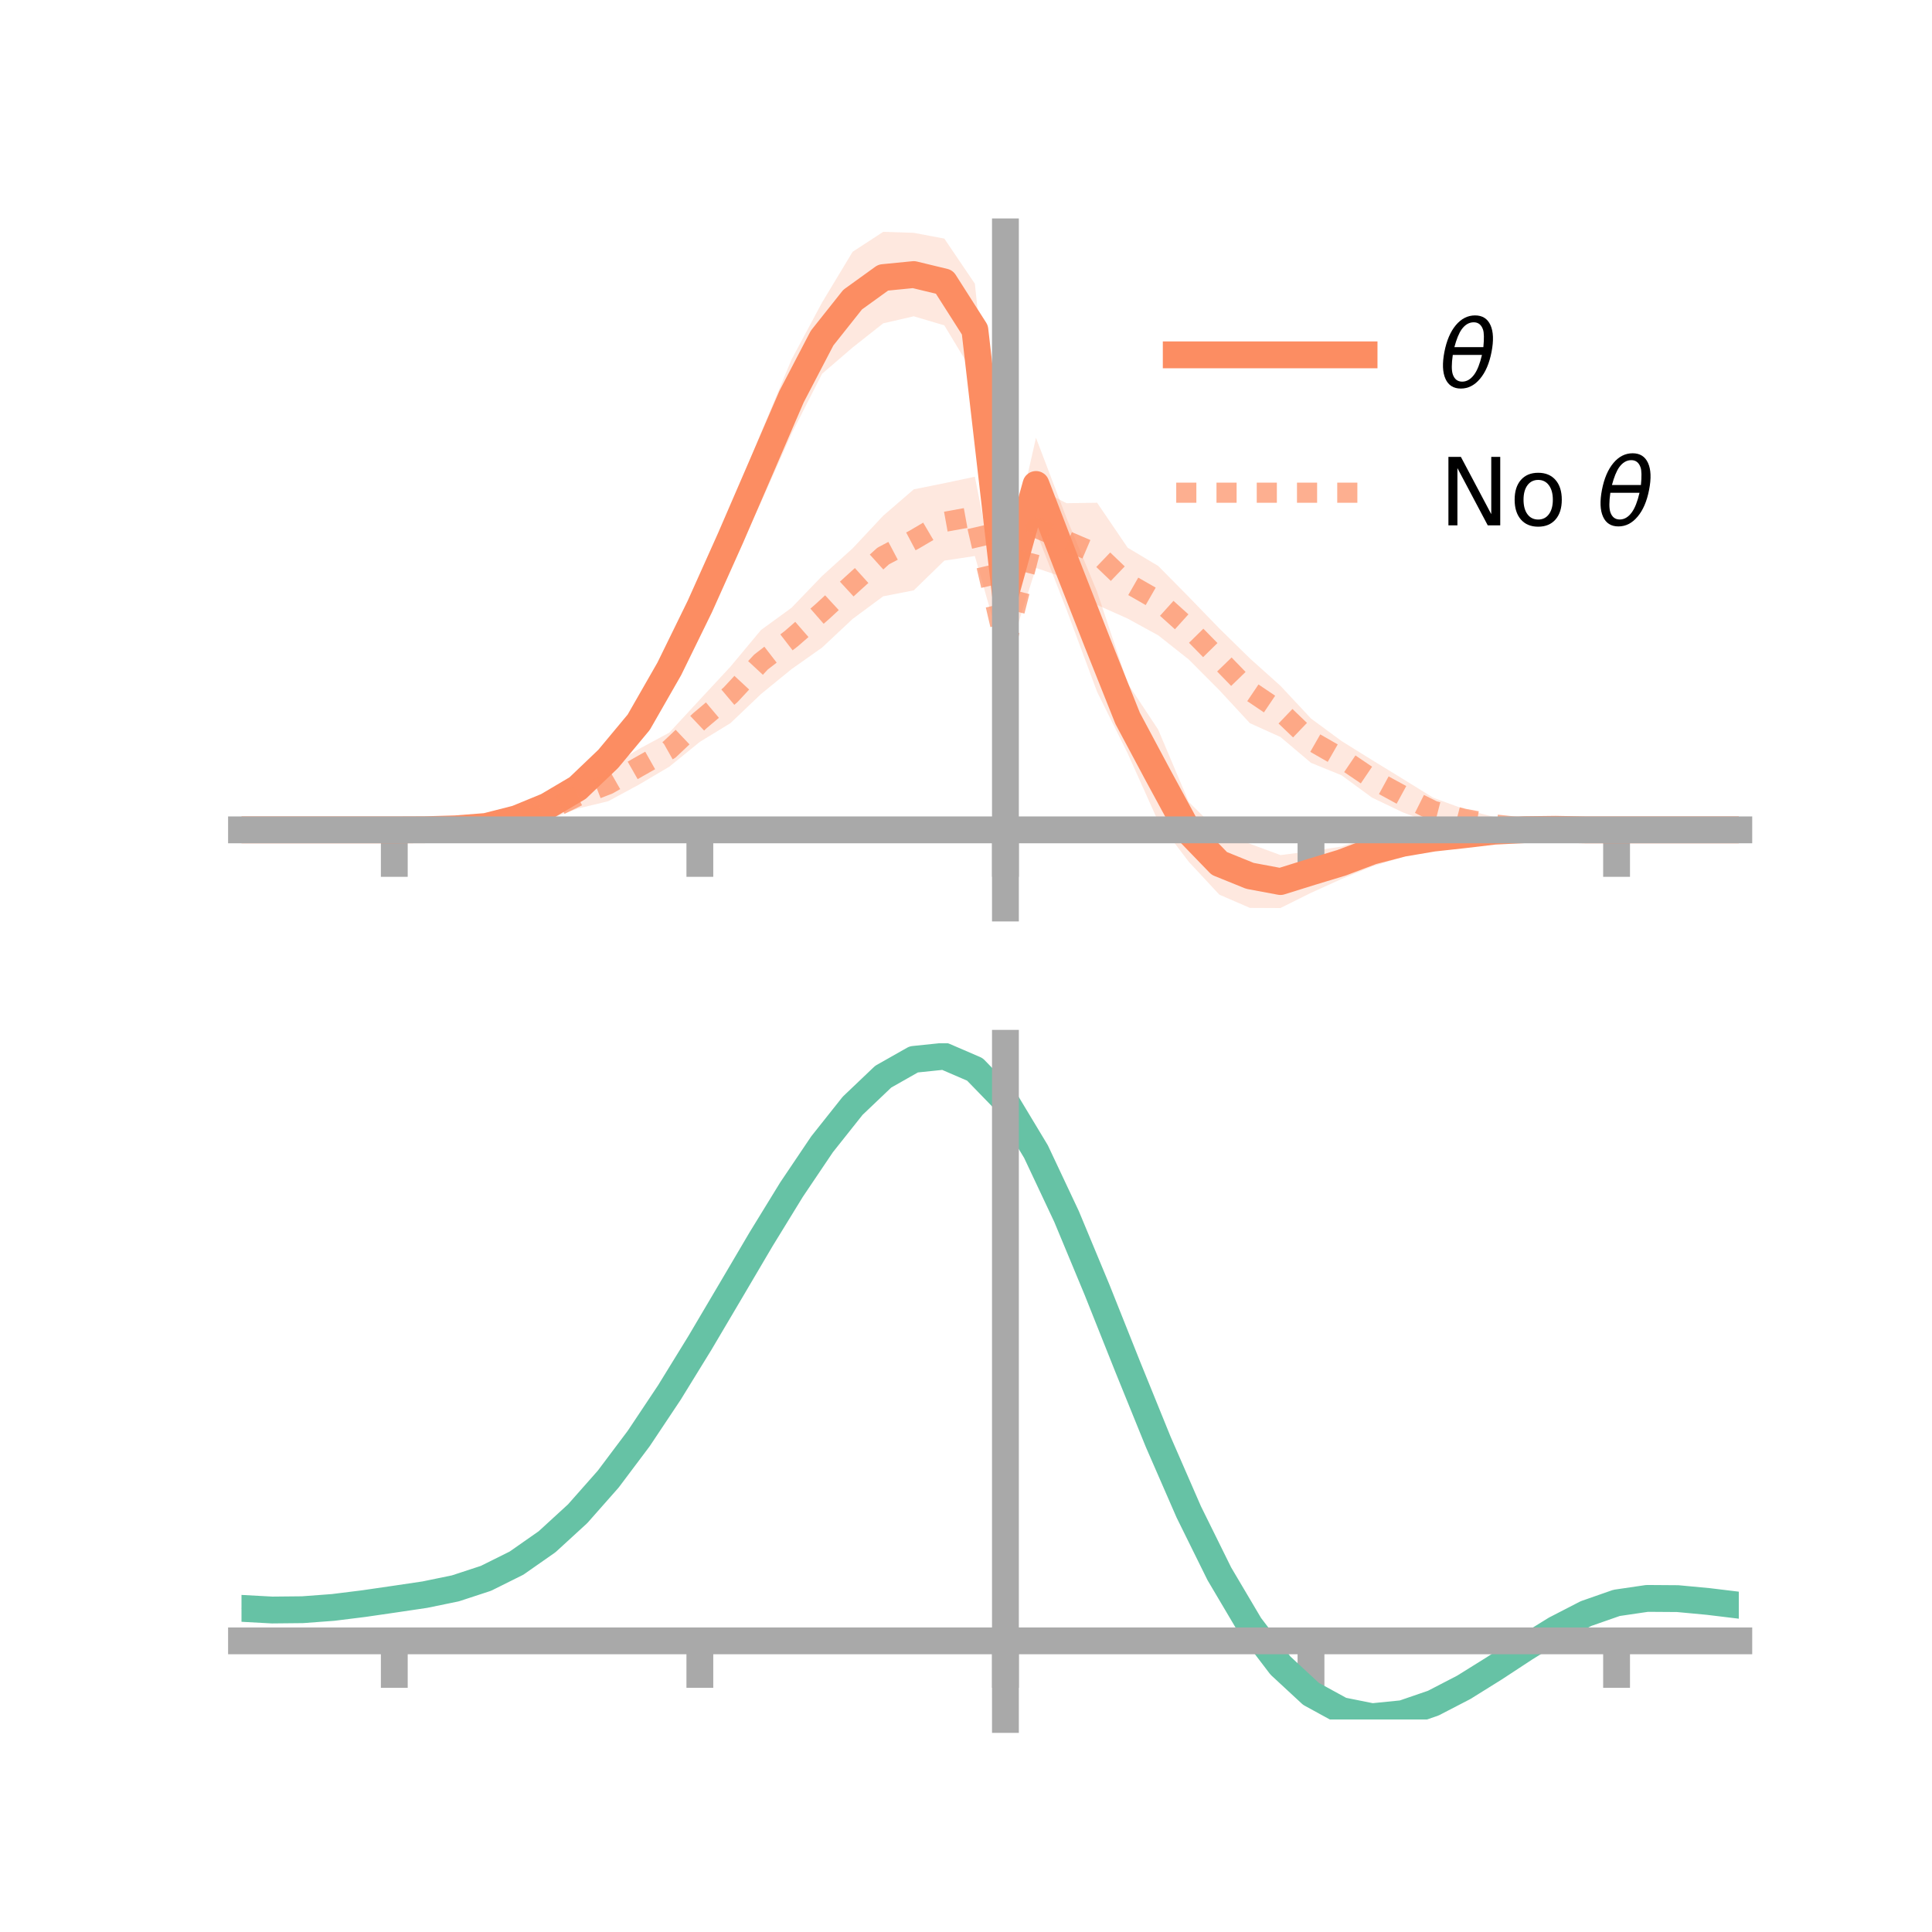 <?xml version="1.0" encoding="utf-8" standalone="no"?>
<!DOCTYPE svg PUBLIC "-//W3C//DTD SVG 1.1//EN"
  "http://www.w3.org/Graphics/SVG/1.1/DTD/svg11.dtd">
<!-- Created with matplotlib (https://matplotlib.org/) -->
<svg height="144pt" version="1.1" viewBox="0 0 144 144" width="144pt" xmlns="http://www.w3.org/2000/svg" xmlns:xlink="http://www.w3.org/1999/xlink">
 <defs>
  <style type="text/css">*{stroke-linecap:butt;stroke-linejoin:round;}</style>
 </defs>
 <g id="figure_1">
  <g id="patch_1">
   <path d="M 0 144 
L 144 144 
L 144 0 
L 0 0 
z
" style="fill:none;"/>
  </g>
  <g id="axes_1">
   <g id="patch_2">
    <path d="M 18 67.68 
L 129.6 67.68 
L 129.6 17.28 
L 18 17.28 
z
" style="fill:none;"/>
   </g>
   <g id="PolyCollection_1">
    <path clip-path="url(#pacdbe74b8e)" d="M 18 61.853 
L 18 61.853 
L 20.278 61.853 
L 22.555 61.853 
L 24.833 61.853 
L 27.11 61.853 
L 29.388 61.853 
L 31.665 61.798 
L 33.943 61.582 
L 36.22 61.31 
L 38.498 60.571 
L 40.776 59.47 
L 43.053 58.002 
L 45.331 55.479 
L 47.608 52.48 
L 49.886 48.476 
L 52.163 43.444 
L 54.441 37.883 
L 56.718 32.264 
L 58.996 26.796 
L 61.273 22.544 
L 63.551 18.765 
L 65.829 17.28 
L 68.106 17.354 
L 70.384 17.783 
L 72.661 21.147 
L 74.939 42.676 
L 77.216 32.63 
L 79.494 38.615 
L 81.771 44.107 
L 84.049 50.933 
L 86.327 54.387 
L 88.604 59.773 
L 90.882 62.032 
L 93.159 62.89 
L 95.437 63.733 
L 97.714 63.444 
L 99.992 63.098 
L 102.269 62.313 
L 104.547 61.83 
L 106.824 61.819 
L 109.102 61.612 
L 111.38 61.563 
L 113.657 61.567 
L 115.935 61.618 
L 118.212 61.803 
L 120.49 61.853 
L 122.767 61.853 
L 125.045 61.853 
L 127.322 61.853 
L 129.6 61.853 
L 129.6 61.853 
L 129.6 61.853 
L 127.322 61.853 
L 125.045 61.853 
L 122.767 61.853 
L 120.49 61.853 
L 118.212 61.903 
L 115.935 62.007 
L 113.657 62.113 
L 111.38 62.338 
L 109.102 62.831 
L 106.824 63.122 
L 104.547 63.881 
L 102.269 64.577 
L 99.992 65.515 
L 97.714 66.547 
L 95.437 67.68 
L 93.159 67.669 
L 90.882 66.682 
L 88.604 64.234 
L 86.327 61.232 
L 84.049 56.154 
L 81.771 51.565 
L 79.494 45.441 
L 77.216 39.591 
L 74.939 45.96 
L 72.661 28.027 
L 70.384 24.25 
L 68.106 23.575 
L 65.829 24.099 
L 63.551 25.899 
L 61.273 27.859 
L 58.996 32.333 
L 56.718 37.442 
L 54.441 42.357 
L 52.163 46.957 
L 49.886 51.228 
L 47.608 55.179 
L 45.331 57.652 
L 43.053 59.478 
L 40.776 60.702 
L 38.498 61.474 
L 36.22 61.893 
L 33.943 61.972 
L 31.665 61.891 
L 29.388 61.853 
L 27.11 61.853 
L 24.833 61.853 
L 22.555 61.853 
L 20.278 61.853 
L 18 61.853 
z
" style="fill:#fc8d62;fill-opacity:0.2;"/>
   </g>
   <g id="PolyCollection_2">
    <path clip-path="url(#pacdbe74b8e)" d="M 18 61.853 
L 18 61.853 
L 20.278 61.853 
L 22.555 61.853 
L 24.833 61.853 
L 27.11 61.853 
L 29.388 61.853 
L 31.665 61.76 
L 33.943 61.532 
L 36.22 61.127 
L 38.498 60.646 
L 40.776 59.81 
L 43.053 58.428 
L 45.331 57.208 
L 47.608 55.834 
L 49.886 54.605 
L 52.163 52.144 
L 54.441 49.693 
L 56.718 46.959 
L 58.996 45.3 
L 61.273 42.933 
L 63.551 40.87 
L 65.829 38.439 
L 68.106 36.474 
L 70.384 36.014 
L 72.661 35.531 
L 74.939 47.021 
L 77.216 36.34 
L 79.494 37.506 
L 81.771 37.471 
L 84.049 40.822 
L 86.327 42.184 
L 88.604 44.488 
L 90.882 46.841 
L 93.159 49.073 
L 95.437 51.116 
L 97.714 53.555 
L 99.992 55.234 
L 102.269 56.653 
L 104.547 58.046 
L 106.824 59.459 
L 109.102 60.294 
L 111.38 60.902 
L 113.657 61.359 
L 115.935 61.667 
L 118.212 61.792 
L 120.49 61.853 
L 122.767 61.853 
L 125.045 61.853 
L 127.322 61.853 
L 129.6 61.853 
L 129.6 61.853 
L 129.6 61.853 
L 127.322 61.853 
L 125.045 61.853 
L 122.767 61.853 
L 120.49 61.854 
L 118.212 61.918 
L 115.935 62.022 
L 113.657 62.027 
L 111.38 61.988 
L 109.102 61.75 
L 106.824 61.406 
L 104.547 60.544 
L 102.269 59.453 
L 99.992 57.787 
L 97.714 56.857 
L 95.437 54.931 
L 93.159 53.902 
L 90.882 51.442 
L 88.604 49.154 
L 86.327 47.354 
L 84.049 46.106 
L 81.771 45.089 
L 79.494 43.105 
L 77.216 42.332 
L 74.939 49.464 
L 72.661 41.444 
L 70.384 41.785 
L 68.106 44.002 
L 65.829 44.445 
L 63.551 46.131 
L 61.273 48.267 
L 58.996 49.874 
L 56.718 51.732 
L 54.441 53.901 
L 52.163 55.293 
L 49.886 57.145 
L 47.608 58.49 
L 45.331 59.72 
L 43.053 60.268 
L 40.776 61.118 
L 38.498 61.663 
L 36.22 61.916 
L 33.943 61.91 
L 31.665 61.891 
L 29.388 61.853 
L 27.11 61.853 
L 24.833 61.853 
L 22.555 61.853 
L 20.278 61.853 
L 18 61.853 
z
" style="fill:#fc8d62;fill-opacity:0.2;"/>
   </g>
   <g id="matplotlib.axis_1">
    <g id="xtick_1">
     <g id="line2d_1">
      <defs>
       <path d="M 0 0 
L 0 3.5 
" id="meb4557c02b" style="stroke:#a9a9a9;stroke-width:2;"/>
      </defs>
      <g>
       <use style="fill:#a9a9a9;stroke:#a9a9a9;stroke-width:2;" x="29.388" xlink:href="#meb4557c02b" y="61.853"/>
      </g>
     </g>
    </g>
    <g id="xtick_2">
     <g id="line2d_2">
      <g>
       <use style="fill:#a9a9a9;stroke:#a9a9a9;stroke-width:2;" x="52.163" xlink:href="#meb4557c02b" y="61.853"/>
      </g>
     </g>
    </g>
    <g id="xtick_3">
     <g id="line2d_3">
      <g>
       <use style="fill:#a9a9a9;stroke:#a9a9a9;stroke-width:2;" x="74.939" xlink:href="#meb4557c02b" y="61.853"/>
      </g>
     </g>
    </g>
    <g id="xtick_4">
     <g id="line2d_4">
      <g>
       <use style="fill:#a9a9a9;stroke:#a9a9a9;stroke-width:2;" x="97.714" xlink:href="#meb4557c02b" y="61.853"/>
      </g>
     </g>
    </g>
    <g id="xtick_5">
     <g id="line2d_5">
      <g>
       <use style="fill:#a9a9a9;stroke:#a9a9a9;stroke-width:2;" x="120.49" xlink:href="#meb4557c02b" y="61.853"/>
      </g>
     </g>
    </g>
   </g>
   <g id="matplotlib.axis_2"/>
   <g id="line2d_6">
    <path clip-path="url(#pacdbe74b8e)" d="M 18 61.853 
L 20.278 61.853 
L 22.555 61.853 
L 24.833 61.853 
L 27.11 61.853 
L 29.388 61.853 
L 31.665 61.844 
L 33.943 61.777 
L 36.22 61.601 
L 38.498 61.022 
L 40.776 60.086 
L 43.053 58.74 
L 45.331 56.565 
L 47.608 53.83 
L 49.886 49.852 
L 52.163 45.2 
L 54.441 40.12 
L 56.718 34.853 
L 58.996 29.565 
L 61.273 25.201 
L 63.551 22.332 
L 65.829 20.689 
L 68.106 20.465 
L 70.384 21.016 
L 72.661 24.587 
L 74.939 44.318 
L 77.216 36.11 
L 79.494 42.028 
L 81.771 47.836 
L 84.049 53.543 
L 86.327 57.809 
L 88.604 62.003 
L 90.882 64.357 
L 93.159 65.28 
L 95.437 65.706 
L 97.714 64.996 
L 99.992 64.306 
L 102.269 63.445 
L 104.547 62.856 
L 106.824 62.471 
L 109.102 62.221 
L 111.38 61.951 
L 113.657 61.84 
L 115.935 61.812 
L 118.212 61.853 
L 120.49 61.853 
L 122.767 61.853 
L 125.045 61.853 
L 127.322 61.853 
L 129.6 61.853 
" style="fill:none;stroke:#fc8d62;stroke-linecap:square;stroke-width:2;"/>
   </g>
   <g id="line2d_7">
    <path clip-path="url(#pacdbe74b8e)" d="M 18 61.853 
L 20.278 61.853 
L 22.555 61.853 
L 24.833 61.853 
L 27.11 61.853 
L 29.388 61.853 
L 31.665 61.826 
L 33.943 61.721 
L 36.22 61.522 
L 38.498 61.154 
L 40.776 60.464 
L 43.053 59.348 
L 45.331 58.464 
L 47.608 57.162 
L 49.886 55.875 
L 52.163 53.719 
L 54.441 51.797 
L 56.718 49.346 
L 58.996 47.587 
L 61.273 45.6 
L 63.551 43.501 
L 65.829 41.442 
L 68.106 40.238 
L 70.384 38.899 
L 72.661 38.487 
L 74.939 48.243 
L 77.216 39.336 
L 79.494 40.306 
L 81.771 41.28 
L 84.049 43.464 
L 86.327 44.769 
L 88.604 46.821 
L 90.882 49.141 
L 93.159 51.487 
L 95.437 53.024 
L 97.714 55.206 
L 99.992 56.511 
L 102.269 58.053 
L 104.547 59.295 
L 106.824 60.432 
L 109.102 61.022 
L 111.38 61.445 
L 113.657 61.693 
L 115.935 61.845 
L 118.212 61.855 
L 120.49 61.853 
L 122.767 61.853 
L 125.045 61.853 
L 127.322 61.853 
L 129.6 61.853 
" style="fill:none;stroke:#fc8d62;stroke-dasharray:1.5,1.5;stroke-dashoffset:0;stroke-opacity:0.7;stroke-width:1.5;"/>
   </g>
   <g id="patch_3">
    <path d="M 74.939 67.68 
L 74.939 17.28 
" style="fill:none;stroke:#a9a9a9;stroke-linecap:square;stroke-linejoin:miter;stroke-width:2;"/>
   </g>
   <g id="patch_4">
    <path d="M 129.6 67.68 
L 129.6 17.28 
" style="fill:none;"/>
   </g>
   <g id="patch_5">
    <path d="M 18 61.853 
L 129.6 61.853 
" style="fill:none;stroke:#a9a9a9;stroke-linecap:square;stroke-linejoin:miter;stroke-width:2;"/>
   </g>
   <g id="patch_6">
    <path d="M 18 17.28 
L 129.6 17.28 
" style="fill:none;"/>
   </g>
   <g id="legend_1">
    <g id="line2d_8">
     <path d="M 87.67 26.449 
L 101.67 26.449 
" style="fill:none;stroke:#fc8d62;stroke-linecap:square;stroke-width:2;"/>
    </g>
    <g id="line2d_9"/>
    <g id="text_1">
     <!-- $\theta$ -->
     <g transform="translate(107.27 28.899)scale(0.07 -0.07)">
      <defs>
       <path d="M 45.516 34.672 
L 14.453 34.672 
Q 12.359 20.062 14.5 13.875 
Q 17.188 6.25 24.469 6.25 
Q 31.781 6.25 37.359 13.922 
Q 42.234 20.656 45.516 34.672 
z
M 47.016 42.969 
Q 48.344 56.844 46.625 61.719 
Q 43.953 69.438 36.766 69.438 
Q 29.297 69.438 23.828 61.812 
Q 19.531 55.672 16.156 42.969 
z
M 38.188 76.766 
Q 49.906 76.766 54.594 66.406 
Q 59.281 56.109 55.719 37.844 
Q 52.203 19.625 43.453 9.281 
Q 34.766 -1.125 23.047 -1.125 
Q 11.281 -1.125 6.641 9.281 
Q 2 19.625 5.516 37.844 
Q 9.078 56.109 17.719 66.406 
Q 26.422 76.766 38.188 76.766 
z
" id="DejaVuSans-Oblique-952"/>
      </defs>
      <use transform="translate(0 0.234)" xlink:href="#DejaVuSans-Oblique-952"/>
     </g>
    </g>
    <g id="line2d_10">
     <path d="M 87.67 36.724 
L 101.67 36.724 
" style="fill:none;stroke:#fc8d62;stroke-dasharray:1.5,1.5;stroke-dashoffset:0;stroke-opacity:0.7;stroke-width:1.5;"/>
    </g>
    <g id="line2d_11"/>
    <g id="text_2">
     <!-- No $\theta$ -->
     <g transform="translate(107.27 39.174)scale(0.07 -0.07)">
      <defs>
       <path d="M 9.812 72.906 
L 23.094 72.906 
L 55.422 11.922 
L 55.422 72.906 
L 64.984 72.906 
L 64.984 0 
L 51.703 0 
L 19.391 60.984 
L 19.391 0 
L 9.812 0 
z
" id="DejaVuSans-78"/>
       <path d="M 30.609 48.391 
Q 23.391 48.391 19.188 42.75 
Q 14.984 37.109 14.984 27.297 
Q 14.984 17.484 19.156 11.844 
Q 23.344 6.203 30.609 6.203 
Q 37.797 6.203 41.984 11.859 
Q 46.188 17.531 46.188 27.297 
Q 46.188 37.016 41.984 42.703 
Q 37.797 48.391 30.609 48.391 
z
M 30.609 56 
Q 42.328 56 49.016 48.375 
Q 55.719 40.766 55.719 27.297 
Q 55.719 13.875 49.016 6.219 
Q 42.328 -1.422 30.609 -1.422 
Q 18.844 -1.422 12.172 6.219 
Q 5.516 13.875 5.516 27.297 
Q 5.516 40.766 12.172 48.375 
Q 18.844 56 30.609 56 
z
" id="DejaVuSans-111"/>
       <path id="DejaVuSans-32"/>
      </defs>
      <use transform="translate(0 0.234)" xlink:href="#DejaVuSans-78"/>
      <use transform="translate(74.805 0.234)" xlink:href="#DejaVuSans-111"/>
      <use transform="translate(135.986 0.234)" xlink:href="#DejaVuSans-32"/>
      <use transform="translate(167.773 0.234)" xlink:href="#DejaVuSans-Oblique-952"/>
     </g>
    </g>
   </g>
  </g>
  <g id="axes_2">
   <g id="patch_7">
    <path d="M 18 128.16 
L 129.6 128.16 
L 129.6 77.76 
L 18 77.76 
z
" style="fill:none;"/>
   </g>
   <g id="PolyCollection_3">
    <path clip-path="url(#pf6431a88ab)" d="M 18 119.921 
L 18 119.833 
L 20.278 119.965 
L 22.555 119.941 
L 24.833 119.761 
L 27.11 119.465 
L 29.388 119.122 
L 31.665 118.774 
L 33.943 118.295 
L 36.22 117.537 
L 38.498 116.387 
L 40.776 114.767 
L 43.053 112.64 
L 45.331 110.005 
L 47.608 106.902 
L 49.886 103.405 
L 52.163 99.617 
L 54.441 95.668 
L 56.718 91.711 
L 58.996 87.914 
L 61.273 84.458 
L 63.551 81.529 
L 65.829 79.315 
L 68.106 78 
L 70.384 77.76 
L 72.661 78.76 
L 74.939 81.145 
L 77.216 84.983 
L 79.494 89.895 
L 81.771 95.453 
L 84.049 101.259 
L 86.327 106.961 
L 88.604 112.271 
L 90.882 116.96 
L 93.159 120.869 
L 95.437 123.903 
L 97.714 126.034 
L 99.992 127.289 
L 102.269 127.749 
L 104.547 127.525 
L 106.824 126.756 
L 109.102 125.593 
L 111.38 124.197 
L 113.657 122.728 
L 115.935 121.338 
L 118.212 120.176 
L 120.49 119.384 
L 122.767 119.052 
L 125.045 119.074 
L 127.322 119.295 
L 129.6 119.584 
L 129.6 119.698 
L 129.6 119.698 
L 127.322 119.434 
L 125.045 119.231 
L 122.767 119.22 
L 120.49 119.556 
L 118.212 120.356 
L 115.935 121.543 
L 113.657 122.974 
L 111.38 124.492 
L 109.102 125.934 
L 106.824 127.133 
L 104.547 127.925 
L 102.269 128.16 
L 99.992 127.707 
L 97.714 126.468 
L 95.437 124.382 
L 93.159 121.43 
L 90.882 117.645 
L 88.604 113.111 
L 86.327 107.976 
L 84.049 102.458 
L 81.771 96.834 
L 79.494 91.446 
L 77.216 86.682 
L 74.939 82.96 
L 72.661 80.652 
L 70.384 79.687 
L 68.106 79.92 
L 65.829 81.185 
L 63.551 83.31 
L 61.273 86.115 
L 58.996 89.421 
L 56.718 93.047 
L 54.441 96.822 
L 52.163 100.585 
L 49.886 104.195 
L 47.608 107.529 
L 45.331 110.491 
L 43.053 113.013 
L 40.776 115.059 
L 38.498 116.626 
L 36.22 117.743 
L 33.943 118.478 
L 31.665 118.939 
L 29.388 119.266 
L 27.11 119.585 
L 24.833 119.856 
L 22.555 120.016 
L 20.278 120.037 
L 18 119.921 
z
" style="fill:#66c2a5;fill-opacity:0.2;"/>
   </g>
   <g id="matplotlib.axis_3">
    <g id="xtick_6">
     <g id="line2d_12">
      <g>
       <use style="fill:#a9a9a9;stroke:#a9a9a9;stroke-width:2;" x="29.388" xlink:href="#meb4557c02b" y="122.3"/>
      </g>
     </g>
    </g>
    <g id="xtick_7">
     <g id="line2d_13">
      <g>
       <use style="fill:#a9a9a9;stroke:#a9a9a9;stroke-width:2;" x="52.163" xlink:href="#meb4557c02b" y="122.3"/>
      </g>
     </g>
    </g>
    <g id="xtick_8">
     <g id="line2d_14">
      <g>
       <use style="fill:#a9a9a9;stroke:#a9a9a9;stroke-width:2;" x="74.939" xlink:href="#meb4557c02b" y="122.3"/>
      </g>
     </g>
    </g>
    <g id="xtick_9">
     <g id="line2d_15">
      <g>
       <use style="fill:#a9a9a9;stroke:#a9a9a9;stroke-width:2;" x="97.714" xlink:href="#meb4557c02b" y="122.3"/>
      </g>
     </g>
    </g>
    <g id="xtick_10">
     <g id="line2d_16">
      <g>
       <use style="fill:#a9a9a9;stroke:#a9a9a9;stroke-width:2;" x="120.49" xlink:href="#meb4557c02b" y="122.3"/>
      </g>
     </g>
    </g>
   </g>
   <g id="matplotlib.axis_4"/>
   <g id="line2d_17">
    <path clip-path="url(#pf6431a88ab)" d="M 18 119.877 
L 20.278 120.001 
L 22.555 119.978 
L 24.833 119.808 
L 27.11 119.525 
L 29.388 119.194 
L 31.665 118.856 
L 33.943 118.387 
L 36.22 117.64 
L 38.498 116.506 
L 40.776 114.913 
L 43.053 112.826 
L 45.331 110.248 
L 47.608 107.216 
L 49.886 103.8 
L 52.163 100.101 
L 54.441 96.245 
L 56.718 92.379 
L 58.996 88.667 
L 61.273 85.287 
L 63.551 82.419 
L 65.829 80.25 
L 68.106 78.96 
L 70.384 78.724 
L 72.661 79.706 
L 74.939 82.052 
L 77.216 85.833 
L 79.494 90.67 
L 81.771 96.144 
L 84.049 101.858 
L 86.327 107.469 
L 88.604 112.691 
L 90.882 117.302 
L 93.159 121.15 
L 95.437 124.142 
L 97.714 126.251 
L 99.992 127.498 
L 102.269 127.954 
L 104.547 127.725 
L 106.824 126.944 
L 109.102 125.764 
L 111.38 124.345 
L 113.657 122.851 
L 115.935 121.44 
L 118.212 120.266 
L 120.49 119.47 
L 122.767 119.136 
L 125.045 119.152 
L 127.322 119.365 
L 129.6 119.641 
" style="fill:none;stroke:#66c2a5;stroke-linecap:square;stroke-width:2;"/>
   </g>
   <g id="patch_8">
    <path d="M 74.939 128.16 
L 74.939 77.76 
" style="fill:none;stroke:#a9a9a9;stroke-linecap:square;stroke-linejoin:miter;stroke-width:2;"/>
   </g>
   <g id="patch_9">
    <path d="M 129.6 128.16 
L 129.6 77.76 
" style="fill:none;"/>
   </g>
   <g id="patch_10">
    <path d="M 18 122.3 
L 129.6 122.3 
" style="fill:none;stroke:#a9a9a9;stroke-linecap:square;stroke-linejoin:miter;stroke-width:2;"/>
   </g>
   <g id="patch_11">
    <path d="M 18 77.76 
L 129.6 77.76 
" style="fill:none;"/>
   </g>
  </g>
 </g>
 <defs>
  <clipPath id="pacdbe74b8e">
   <rect height="50.4" width="111.6" x="18" y="17.28"/>
  </clipPath>
  <clipPath id="pf6431a88ab">
   <rect height="50.4" width="111.6" x="18" y="77.76"/>
  </clipPath>
 </defs>
</svg>
